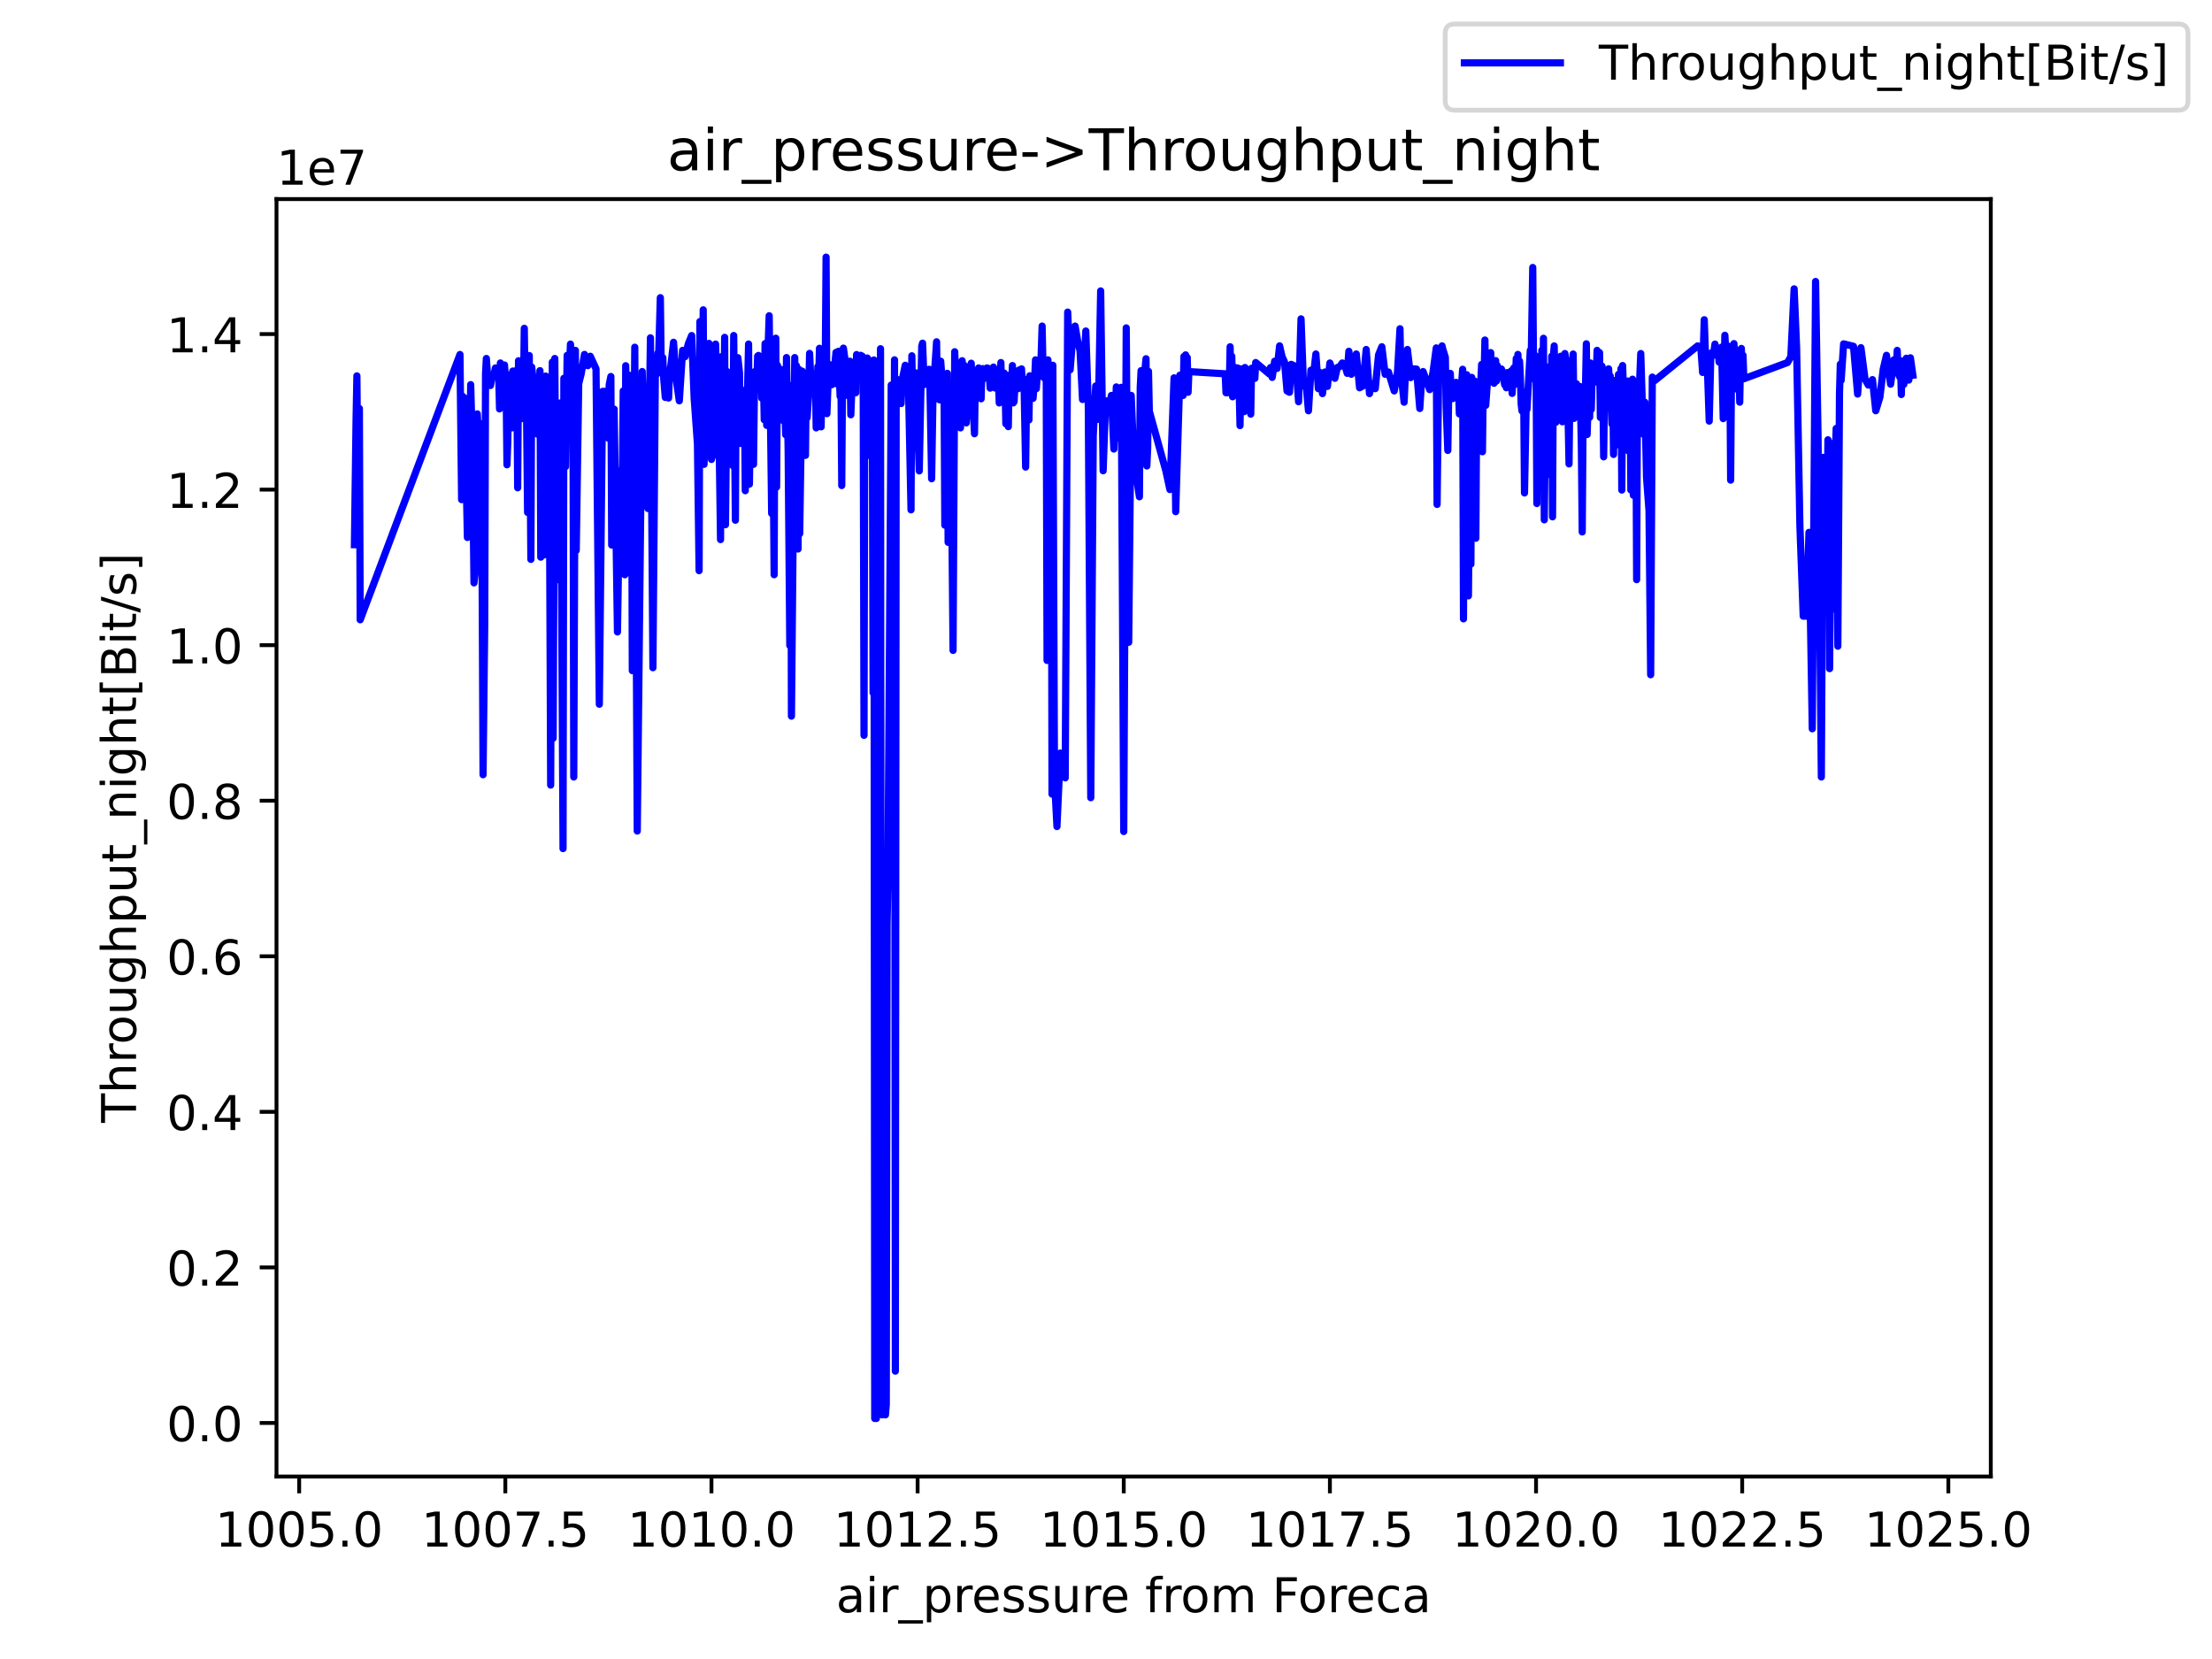 <?xml version="1.0" encoding="utf-8" standalone="no"?>
<!DOCTYPE svg PUBLIC "-//W3C//DTD SVG 1.1//EN"
  "http://www.w3.org/Graphics/SVG/1.1/DTD/svg11.dtd">
<!-- Created with matplotlib (https://matplotlib.org/) -->
<svg height="345.6pt" version="1.1" viewBox="0 0 460.8 345.6" width="460.8pt" xmlns="http://www.w3.org/2000/svg" xmlns:xlink="http://www.w3.org/1999/xlink">
 <defs>
  <style type="text/css">*{stroke-linecap:butt;stroke-linejoin:round;}</style>
 </defs>
 <g id="figure_1">
  <g id="patch_1">
   <path d="M 0 345.6 
L 460.8 345.6 
L 460.8 0 
L 0 0 
z
" style="fill:#ffffff;"/>
  </g>
  <g id="axes_1">
   <g id="patch_2">
    <path d="M 57.6 307.584 
L 414.72 307.584 
L 414.72 41.472 
L 57.6 41.472 
z
" style="fill:#ffffff;"/>
   </g>
   <g id="matplotlib.axis_1">
    <g id="xtick_1">
     <g id="line2d_1">
      <defs>
       <path d="M 0 0 
L 0 3.5 
" id="m331c3c5c20" style="stroke:#000000;stroke-width:0.8;"/>
      </defs>
      <g>
       <use style="stroke:#000000;stroke-width:0.8;" x="62.324" xlink:href="#m331c3c5c20" y="307.584"/>
      </g>
     </g>
     <g id="text_1">
      <!-- 1005.0 -->
      <g transform="translate(44.828 322.182)scale(0.1 -0.1)">
       <defs>
        <path d="M 12.406 8.297 
L 28.516 8.297 
L 28.516 63.922 
L 10.984 60.406 
L 10.984 69.391 
L 28.422 72.906 
L 38.281 72.906 
L 38.281 8.297 
L 54.391 8.297 
L 54.391 0 
L 12.406 0 
z
" id="DejaVuSans-49"/>
        <path d="M 31.781 66.406 
Q 24.172 66.406 20.328 58.906 
Q 16.5 51.422 16.5 36.375 
Q 16.5 21.391 20.328 13.891 
Q 24.172 6.391 31.781 6.391 
Q 39.453 6.391 43.281 13.891 
Q 47.125 21.391 47.125 36.375 
Q 47.125 51.422 43.281 58.906 
Q 39.453 66.406 31.781 66.406 
z
M 31.781 74.219 
Q 44.047 74.219 50.516 64.516 
Q 56.984 54.828 56.984 36.375 
Q 56.984 17.969 50.516 8.266 
Q 44.047 -1.422 31.781 -1.422 
Q 19.531 -1.422 13.062 8.266 
Q 6.594 17.969 6.594 36.375 
Q 6.594 54.828 13.062 64.516 
Q 19.531 74.219 31.781 74.219 
z
" id="DejaVuSans-48"/>
        <path d="M 10.797 72.906 
L 49.516 72.906 
L 49.516 64.594 
L 19.828 64.594 
L 19.828 46.734 
Q 21.969 47.469 24.109 47.828 
Q 26.266 48.188 28.422 48.188 
Q 40.625 48.188 47.75 41.5 
Q 54.891 34.812 54.891 23.391 
Q 54.891 11.625 47.562 5.094 
Q 40.234 -1.422 26.906 -1.422 
Q 22.312 -1.422 17.547 -0.641 
Q 12.797 0.141 7.719 1.703 
L 7.719 11.625 
Q 12.109 9.234 16.797 8.062 
Q 21.484 6.891 26.703 6.891 
Q 35.156 6.891 40.078 11.328 
Q 45.016 15.766 45.016 23.391 
Q 45.016 31 40.078 35.438 
Q 35.156 39.891 26.703 39.891 
Q 22.75 39.891 18.812 39.016 
Q 14.891 38.141 10.797 36.281 
z
" id="DejaVuSans-53"/>
        <path d="M 10.688 12.406 
L 21 12.406 
L 21 0 
L 10.688 0 
z
" id="DejaVuSans-46"/>
       </defs>
       <use xlink:href="#DejaVuSans-49"/>
       <use x="63.623" xlink:href="#DejaVuSans-48"/>
       <use x="127.246" xlink:href="#DejaVuSans-48"/>
       <use x="190.869" xlink:href="#DejaVuSans-53"/>
       <use x="254.492" xlink:href="#DejaVuSans-46"/>
       <use x="286.279" xlink:href="#DejaVuSans-48"/>
      </g>
     </g>
    </g>
    <g id="xtick_2">
     <g id="line2d_2">
      <g>
       <use style="stroke:#000000;stroke-width:0.8;" x="105.268" xlink:href="#m331c3c5c20" y="307.584"/>
      </g>
     </g>
     <g id="text_2">
      <!-- 1007.5 -->
      <g transform="translate(87.772 322.182)scale(0.1 -0.1)">
       <defs>
        <path d="M 8.203 72.906 
L 55.078 72.906 
L 55.078 68.703 
L 28.609 0 
L 18.312 0 
L 43.219 64.594 
L 8.203 64.594 
z
" id="DejaVuSans-55"/>
       </defs>
       <use xlink:href="#DejaVuSans-49"/>
       <use x="63.623" xlink:href="#DejaVuSans-48"/>
       <use x="127.246" xlink:href="#DejaVuSans-48"/>
       <use x="190.869" xlink:href="#DejaVuSans-55"/>
       <use x="254.492" xlink:href="#DejaVuSans-46"/>
       <use x="286.279" xlink:href="#DejaVuSans-53"/>
      </g>
     </g>
    </g>
    <g id="xtick_3">
     <g id="line2d_3">
      <g>
       <use style="stroke:#000000;stroke-width:0.8;" x="148.211" xlink:href="#m331c3c5c20" y="307.584"/>
      </g>
     </g>
     <g id="text_3">
      <!-- 1010.0 -->
      <g transform="translate(130.716 322.182)scale(0.1 -0.1)">
       <use xlink:href="#DejaVuSans-49"/>
       <use x="63.623" xlink:href="#DejaVuSans-48"/>
       <use x="127.246" xlink:href="#DejaVuSans-49"/>
       <use x="190.869" xlink:href="#DejaVuSans-48"/>
       <use x="254.492" xlink:href="#DejaVuSans-46"/>
       <use x="286.279" xlink:href="#DejaVuSans-48"/>
      </g>
     </g>
    </g>
    <g id="xtick_4">
     <g id="line2d_4">
      <g>
       <use style="stroke:#000000;stroke-width:0.8;" x="191.155" xlink:href="#m331c3c5c20" y="307.584"/>
      </g>
     </g>
     <g id="text_4">
      <!-- 1012.5 -->
      <g transform="translate(173.66 322.182)scale(0.1 -0.1)">
       <defs>
        <path d="M 19.188 8.297 
L 53.609 8.297 
L 53.609 0 
L 7.328 0 
L 7.328 8.297 
Q 12.938 14.109 22.625 23.891 
Q 32.328 33.688 34.812 36.531 
Q 39.547 41.844 41.422 45.531 
Q 43.312 49.219 43.312 52.781 
Q 43.312 58.594 39.234 62.25 
Q 35.156 65.922 28.609 65.922 
Q 23.969 65.922 18.812 64.312 
Q 13.672 62.703 7.812 59.422 
L 7.812 69.391 
Q 13.766 71.781 18.938 73 
Q 24.125 74.219 28.422 74.219 
Q 39.75 74.219 46.484 68.547 
Q 53.219 62.891 53.219 53.422 
Q 53.219 48.922 51.531 44.891 
Q 49.859 40.875 45.406 35.406 
Q 44.188 33.984 37.641 27.219 
Q 31.109 20.453 19.188 8.297 
z
" id="DejaVuSans-50"/>
       </defs>
       <use xlink:href="#DejaVuSans-49"/>
       <use x="63.623" xlink:href="#DejaVuSans-48"/>
       <use x="127.246" xlink:href="#DejaVuSans-49"/>
       <use x="190.869" xlink:href="#DejaVuSans-50"/>
       <use x="254.492" xlink:href="#DejaVuSans-46"/>
       <use x="286.279" xlink:href="#DejaVuSans-53"/>
      </g>
     </g>
    </g>
    <g id="xtick_5">
     <g id="line2d_5">
      <g>
       <use style="stroke:#000000;stroke-width:0.8;" x="234.099" xlink:href="#m331c3c5c20" y="307.584"/>
      </g>
     </g>
     <g id="text_5">
      <!-- 1015.0 -->
      <g transform="translate(216.603 322.182)scale(0.1 -0.1)">
       <use xlink:href="#DejaVuSans-49"/>
       <use x="63.623" xlink:href="#DejaVuSans-48"/>
       <use x="127.246" xlink:href="#DejaVuSans-49"/>
       <use x="190.869" xlink:href="#DejaVuSans-53"/>
       <use x="254.492" xlink:href="#DejaVuSans-46"/>
       <use x="286.279" xlink:href="#DejaVuSans-48"/>
      </g>
     </g>
    </g>
    <g id="xtick_6">
     <g id="line2d_6">
      <g>
       <use style="stroke:#000000;stroke-width:0.8;" x="277.042" xlink:href="#m331c3c5c20" y="307.584"/>
      </g>
     </g>
     <g id="text_6">
      <!-- 1017.5 -->
      <g transform="translate(259.547 322.182)scale(0.1 -0.1)">
       <use xlink:href="#DejaVuSans-49"/>
       <use x="63.623" xlink:href="#DejaVuSans-48"/>
       <use x="127.246" xlink:href="#DejaVuSans-49"/>
       <use x="190.869" xlink:href="#DejaVuSans-55"/>
       <use x="254.492" xlink:href="#DejaVuSans-46"/>
       <use x="286.279" xlink:href="#DejaVuSans-53"/>
      </g>
     </g>
    </g>
    <g id="xtick_7">
     <g id="line2d_7">
      <g>
       <use style="stroke:#000000;stroke-width:0.8;" x="319.986" xlink:href="#m331c3c5c20" y="307.584"/>
      </g>
     </g>
     <g id="text_7">
      <!-- 1020.0 -->
      <g transform="translate(302.491 322.182)scale(0.1 -0.1)">
       <use xlink:href="#DejaVuSans-49"/>
       <use x="63.623" xlink:href="#DejaVuSans-48"/>
       <use x="127.246" xlink:href="#DejaVuSans-50"/>
       <use x="190.869" xlink:href="#DejaVuSans-48"/>
       <use x="254.492" xlink:href="#DejaVuSans-46"/>
       <use x="286.279" xlink:href="#DejaVuSans-48"/>
      </g>
     </g>
    </g>
    <g id="xtick_8">
     <g id="line2d_8">
      <g>
       <use style="stroke:#000000;stroke-width:0.8;" x="362.93" xlink:href="#m331c3c5c20" y="307.584"/>
      </g>
     </g>
     <g id="text_8">
      <!-- 1022.5 -->
      <g transform="translate(345.435 322.182)scale(0.1 -0.1)">
       <use xlink:href="#DejaVuSans-49"/>
       <use x="63.623" xlink:href="#DejaVuSans-48"/>
       <use x="127.246" xlink:href="#DejaVuSans-50"/>
       <use x="190.869" xlink:href="#DejaVuSans-50"/>
       <use x="254.492" xlink:href="#DejaVuSans-46"/>
       <use x="286.279" xlink:href="#DejaVuSans-53"/>
      </g>
     </g>
    </g>
    <g id="xtick_9">
     <g id="line2d_9">
      <g>
       <use style="stroke:#000000;stroke-width:0.8;" x="405.874" xlink:href="#m331c3c5c20" y="307.584"/>
      </g>
     </g>
     <g id="text_9">
      <!-- 1025.0 -->
      <g transform="translate(388.378 322.182)scale(0.1 -0.1)">
       <use xlink:href="#DejaVuSans-49"/>
       <use x="63.623" xlink:href="#DejaVuSans-48"/>
       <use x="127.246" xlink:href="#DejaVuSans-50"/>
       <use x="190.869" xlink:href="#DejaVuSans-53"/>
       <use x="254.492" xlink:href="#DejaVuSans-46"/>
       <use x="286.279" xlink:href="#DejaVuSans-48"/>
      </g>
     </g>
    </g>
    <g id="text_10">
     <!-- air_pressure from Foreca -->
     <g transform="translate(174.162 335.861)scale(0.1 -0.1)">
      <defs>
       <path d="M 34.281 27.484 
Q 23.391 27.484 19.188 25 
Q 14.984 22.516 14.984 16.5 
Q 14.984 11.719 18.141 8.906 
Q 21.297 6.109 26.703 6.109 
Q 34.188 6.109 38.703 11.406 
Q 43.219 16.703 43.219 25.484 
L 43.219 27.484 
z
M 52.203 31.203 
L 52.203 0 
L 43.219 0 
L 43.219 8.297 
Q 40.141 3.328 35.547 0.953 
Q 30.953 -1.422 24.312 -1.422 
Q 15.922 -1.422 10.953 3.297 
Q 6 8.016 6 15.922 
Q 6 25.141 12.172 29.828 
Q 18.359 34.516 30.609 34.516 
L 43.219 34.516 
L 43.219 35.406 
Q 43.219 41.609 39.141 45 
Q 35.062 48.391 27.688 48.391 
Q 23 48.391 18.547 47.266 
Q 14.109 46.141 10.016 43.891 
L 10.016 52.203 
Q 14.938 54.109 19.578 55.047 
Q 24.219 56 28.609 56 
Q 40.484 56 46.344 49.844 
Q 52.203 43.703 52.203 31.203 
z
" id="DejaVuSans-97"/>
       <path d="M 9.422 54.688 
L 18.406 54.688 
L 18.406 0 
L 9.422 0 
z
M 9.422 75.984 
L 18.406 75.984 
L 18.406 64.594 
L 9.422 64.594 
z
" id="DejaVuSans-105"/>
       <path d="M 41.109 46.297 
Q 39.594 47.172 37.812 47.578 
Q 36.031 48 33.891 48 
Q 26.266 48 22.188 43.047 
Q 18.109 38.094 18.109 28.812 
L 18.109 0 
L 9.078 0 
L 9.078 54.688 
L 18.109 54.688 
L 18.109 46.188 
Q 20.953 51.172 25.484 53.578 
Q 30.031 56 36.531 56 
Q 37.453 56 38.578 55.875 
Q 39.703 55.766 41.062 55.516 
z
" id="DejaVuSans-114"/>
       <path d="M 50.984 -16.609 
L 50.984 -23.578 
L -0.984 -23.578 
L -0.984 -16.609 
z
" id="DejaVuSans-95"/>
       <path d="M 18.109 8.203 
L 18.109 -20.797 
L 9.078 -20.797 
L 9.078 54.688 
L 18.109 54.688 
L 18.109 46.391 
Q 20.953 51.266 25.266 53.625 
Q 29.594 56 35.594 56 
Q 45.562 56 51.781 48.094 
Q 58.016 40.188 58.016 27.297 
Q 58.016 14.406 51.781 6.484 
Q 45.562 -1.422 35.594 -1.422 
Q 29.594 -1.422 25.266 0.953 
Q 20.953 3.328 18.109 8.203 
z
M 48.688 27.297 
Q 48.688 37.203 44.609 42.844 
Q 40.531 48.484 33.406 48.484 
Q 26.266 48.484 22.188 42.844 
Q 18.109 37.203 18.109 27.297 
Q 18.109 17.391 22.188 11.75 
Q 26.266 6.109 33.406 6.109 
Q 40.531 6.109 44.609 11.75 
Q 48.688 17.391 48.688 27.297 
z
" id="DejaVuSans-112"/>
       <path d="M 56.203 29.594 
L 56.203 25.203 
L 14.891 25.203 
Q 15.484 15.922 20.484 11.062 
Q 25.484 6.203 34.422 6.203 
Q 39.594 6.203 44.453 7.469 
Q 49.312 8.734 54.109 11.281 
L 54.109 2.781 
Q 49.266 0.734 44.188 -0.344 
Q 39.109 -1.422 33.891 -1.422 
Q 20.797 -1.422 13.156 6.188 
Q 5.516 13.812 5.516 26.812 
Q 5.516 40.234 12.766 48.109 
Q 20.016 56 32.328 56 
Q 43.359 56 49.781 48.891 
Q 56.203 41.797 56.203 29.594 
z
M 47.219 32.234 
Q 47.125 39.594 43.094 43.984 
Q 39.062 48.391 32.422 48.391 
Q 24.906 48.391 20.391 44.141 
Q 15.875 39.891 15.188 32.172 
z
" id="DejaVuSans-101"/>
       <path d="M 44.281 53.078 
L 44.281 44.578 
Q 40.484 46.531 36.375 47.5 
Q 32.281 48.484 27.875 48.484 
Q 21.188 48.484 17.844 46.438 
Q 14.5 44.391 14.5 40.281 
Q 14.5 37.156 16.891 35.375 
Q 19.281 33.594 26.516 31.984 
L 29.594 31.297 
Q 39.156 29.25 43.188 25.516 
Q 47.219 21.781 47.219 15.094 
Q 47.219 7.469 41.188 3.016 
Q 35.156 -1.422 24.609 -1.422 
Q 20.219 -1.422 15.453 -0.562 
Q 10.688 0.297 5.422 2 
L 5.422 11.281 
Q 10.406 8.688 15.234 7.391 
Q 20.062 6.109 24.812 6.109 
Q 31.156 6.109 34.562 8.281 
Q 37.984 10.453 37.984 14.406 
Q 37.984 18.062 35.516 20.016 
Q 33.062 21.969 24.703 23.781 
L 21.578 24.516 
Q 13.234 26.266 9.516 29.906 
Q 5.812 33.547 5.812 39.891 
Q 5.812 47.609 11.281 51.797 
Q 16.75 56 26.812 56 
Q 31.781 56 36.172 55.266 
Q 40.578 54.547 44.281 53.078 
z
" id="DejaVuSans-115"/>
       <path d="M 8.5 21.578 
L 8.5 54.688 
L 17.484 54.688 
L 17.484 21.922 
Q 17.484 14.156 20.5 10.266 
Q 23.531 6.391 29.594 6.391 
Q 36.859 6.391 41.078 11.031 
Q 45.312 15.672 45.312 23.688 
L 45.312 54.688 
L 54.297 54.688 
L 54.297 0 
L 45.312 0 
L 45.312 8.406 
Q 42.047 3.422 37.719 1 
Q 33.406 -1.422 27.688 -1.422 
Q 18.266 -1.422 13.375 4.438 
Q 8.5 10.297 8.5 21.578 
z
M 31.109 56 
z
" id="DejaVuSans-117"/>
       <path id="DejaVuSans-32"/>
       <path d="M 37.109 75.984 
L 37.109 68.5 
L 28.516 68.5 
Q 23.688 68.5 21.797 66.547 
Q 19.922 64.594 19.922 59.516 
L 19.922 54.688 
L 34.719 54.688 
L 34.719 47.703 
L 19.922 47.703 
L 19.922 0 
L 10.891 0 
L 10.891 47.703 
L 2.297 47.703 
L 2.297 54.688 
L 10.891 54.688 
L 10.891 58.5 
Q 10.891 67.625 15.141 71.797 
Q 19.391 75.984 28.609 75.984 
z
" id="DejaVuSans-102"/>
       <path d="M 30.609 48.391 
Q 23.391 48.391 19.188 42.75 
Q 14.984 37.109 14.984 27.297 
Q 14.984 17.484 19.156 11.844 
Q 23.344 6.203 30.609 6.203 
Q 37.797 6.203 41.984 11.859 
Q 46.188 17.531 46.188 27.297 
Q 46.188 37.016 41.984 42.703 
Q 37.797 48.391 30.609 48.391 
z
M 30.609 56 
Q 42.328 56 49.016 48.375 
Q 55.719 40.766 55.719 27.297 
Q 55.719 13.875 49.016 6.219 
Q 42.328 -1.422 30.609 -1.422 
Q 18.844 -1.422 12.172 6.219 
Q 5.516 13.875 5.516 27.297 
Q 5.516 40.766 12.172 48.375 
Q 18.844 56 30.609 56 
z
" id="DejaVuSans-111"/>
       <path d="M 52 44.188 
Q 55.375 50.25 60.062 53.125 
Q 64.75 56 71.094 56 
Q 79.641 56 84.281 50.016 
Q 88.922 44.047 88.922 33.016 
L 88.922 0 
L 79.891 0 
L 79.891 32.719 
Q 79.891 40.578 77.094 44.375 
Q 74.312 48.188 68.609 48.188 
Q 61.625 48.188 57.562 43.547 
Q 53.516 38.922 53.516 30.906 
L 53.516 0 
L 44.484 0 
L 44.484 32.719 
Q 44.484 40.625 41.703 44.406 
Q 38.922 48.188 33.109 48.188 
Q 26.219 48.188 22.156 43.531 
Q 18.109 38.875 18.109 30.906 
L 18.109 0 
L 9.078 0 
L 9.078 54.688 
L 18.109 54.688 
L 18.109 46.188 
Q 21.188 51.219 25.484 53.609 
Q 29.781 56 35.688 56 
Q 41.656 56 45.828 52.969 
Q 50 49.953 52 44.188 
z
" id="DejaVuSans-109"/>
       <path d="M 9.812 72.906 
L 51.703 72.906 
L 51.703 64.594 
L 19.672 64.594 
L 19.672 43.109 
L 48.578 43.109 
L 48.578 34.812 
L 19.672 34.812 
L 19.672 0 
L 9.812 0 
z
" id="DejaVuSans-70"/>
       <path d="M 48.781 52.594 
L 48.781 44.188 
Q 44.969 46.297 41.141 47.344 
Q 37.312 48.391 33.406 48.391 
Q 24.656 48.391 19.812 42.844 
Q 14.984 37.312 14.984 27.297 
Q 14.984 17.281 19.812 11.734 
Q 24.656 6.203 33.406 6.203 
Q 37.312 6.203 41.141 7.25 
Q 44.969 8.297 48.781 10.406 
L 48.781 2.094 
Q 45.016 0.344 40.984 -0.531 
Q 36.969 -1.422 32.422 -1.422 
Q 20.062 -1.422 12.781 6.344 
Q 5.516 14.109 5.516 27.297 
Q 5.516 40.672 12.859 48.328 
Q 20.219 56 33.016 56 
Q 37.156 56 41.109 55.141 
Q 45.062 54.297 48.781 52.594 
z
" id="DejaVuSans-99"/>
      </defs>
      <use xlink:href="#DejaVuSans-97"/>
      <use x="61.279" xlink:href="#DejaVuSans-105"/>
      <use x="89.062" xlink:href="#DejaVuSans-114"/>
      <use x="130.176" xlink:href="#DejaVuSans-95"/>
      <use x="180.176" xlink:href="#DejaVuSans-112"/>
      <use x="243.652" xlink:href="#DejaVuSans-114"/>
      <use x="282.516" xlink:href="#DejaVuSans-101"/>
      <use x="344.039" xlink:href="#DejaVuSans-115"/>
      <use x="396.139" xlink:href="#DejaVuSans-115"/>
      <use x="448.238" xlink:href="#DejaVuSans-117"/>
      <use x="511.617" xlink:href="#DejaVuSans-114"/>
      <use x="550.48" xlink:href="#DejaVuSans-101"/>
      <use x="612.004" xlink:href="#DejaVuSans-32"/>
      <use x="643.791" xlink:href="#DejaVuSans-102"/>
      <use x="678.996" xlink:href="#DejaVuSans-114"/>
      <use x="717.859" xlink:href="#DejaVuSans-111"/>
      <use x="779.041" xlink:href="#DejaVuSans-109"/>
      <use x="876.453" xlink:href="#DejaVuSans-32"/>
      <use x="908.24" xlink:href="#DejaVuSans-70"/>
      <use x="962.135" xlink:href="#DejaVuSans-111"/>
      <use x="1023.316" xlink:href="#DejaVuSans-114"/>
      <use x="1062.18" xlink:href="#DejaVuSans-101"/>
      <use x="1123.703" xlink:href="#DejaVuSans-99"/>
      <use x="1178.684" xlink:href="#DejaVuSans-97"/>
     </g>
    </g>
   </g>
   <g id="matplotlib.axis_2">
    <g id="ytick_1">
     <g id="line2d_10">
      <defs>
       <path d="M 0 0 
L -3.5 0 
" id="m0843a0673d" style="stroke:#000000;stroke-width:0.8;"/>
      </defs>
      <g>
       <use style="stroke:#000000;stroke-width:0.8;" x="57.6" xlink:href="#m0843a0673d" y="296.426"/>
      </g>
     </g>
     <g id="text_11">
      <!-- 0.0 -->
      <g transform="translate(34.697 300.226)scale(0.1 -0.1)">
       <use xlink:href="#DejaVuSans-48"/>
       <use x="63.623" xlink:href="#DejaVuSans-46"/>
       <use x="95.41" xlink:href="#DejaVuSans-48"/>
      </g>
     </g>
    </g>
    <g id="ytick_2">
     <g id="line2d_11">
      <g>
       <use style="stroke:#000000;stroke-width:0.8;" x="57.6" xlink:href="#m0843a0673d" y="264.021"/>
      </g>
     </g>
     <g id="text_12">
      <!-- 0.2 -->
      <g transform="translate(34.697 267.82)scale(0.1 -0.1)">
       <use xlink:href="#DejaVuSans-48"/>
       <use x="63.623" xlink:href="#DejaVuSans-46"/>
       <use x="95.41" xlink:href="#DejaVuSans-50"/>
      </g>
     </g>
    </g>
    <g id="ytick_3">
     <g id="line2d_12">
      <g>
       <use style="stroke:#000000;stroke-width:0.8;" x="57.6" xlink:href="#m0843a0673d" y="231.616"/>
      </g>
     </g>
     <g id="text_13">
      <!-- 0.4 -->
      <g transform="translate(34.697 235.415)scale(0.1 -0.1)">
       <defs>
        <path d="M 37.797 64.312 
L 12.891 25.391 
L 37.797 25.391 
z
M 35.203 72.906 
L 47.609 72.906 
L 47.609 25.391 
L 58.016 25.391 
L 58.016 17.188 
L 47.609 17.188 
L 47.609 0 
L 37.797 0 
L 37.797 17.188 
L 4.891 17.188 
L 4.891 26.703 
z
" id="DejaVuSans-52"/>
       </defs>
       <use xlink:href="#DejaVuSans-48"/>
       <use x="63.623" xlink:href="#DejaVuSans-46"/>
       <use x="95.41" xlink:href="#DejaVuSans-52"/>
      </g>
     </g>
    </g>
    <g id="ytick_4">
     <g id="line2d_13">
      <g>
       <use style="stroke:#000000;stroke-width:0.8;" x="57.6" xlink:href="#m0843a0673d" y="199.211"/>
      </g>
     </g>
     <g id="text_14">
      <!-- 0.6 -->
      <g transform="translate(34.697 203.01)scale(0.1 -0.1)">
       <defs>
        <path d="M 33.016 40.375 
Q 26.375 40.375 22.484 35.828 
Q 18.609 31.297 18.609 23.391 
Q 18.609 15.531 22.484 10.953 
Q 26.375 6.391 33.016 6.391 
Q 39.656 6.391 43.531 10.953 
Q 47.406 15.531 47.406 23.391 
Q 47.406 31.297 43.531 35.828 
Q 39.656 40.375 33.016 40.375 
z
M 52.594 71.297 
L 52.594 62.312 
Q 48.875 64.062 45.094 64.984 
Q 41.312 65.922 37.594 65.922 
Q 27.828 65.922 22.672 59.328 
Q 17.531 52.734 16.797 39.406 
Q 19.672 43.656 24.016 45.922 
Q 28.375 48.188 33.594 48.188 
Q 44.578 48.188 50.953 41.516 
Q 57.328 34.859 57.328 23.391 
Q 57.328 12.156 50.688 5.359 
Q 44.047 -1.422 33.016 -1.422 
Q 20.359 -1.422 13.672 8.266 
Q 6.984 17.969 6.984 36.375 
Q 6.984 53.656 15.188 63.938 
Q 23.391 74.219 37.203 74.219 
Q 40.922 74.219 44.703 73.484 
Q 48.484 72.75 52.594 71.297 
z
" id="DejaVuSans-54"/>
       </defs>
       <use xlink:href="#DejaVuSans-48"/>
       <use x="63.623" xlink:href="#DejaVuSans-46"/>
       <use x="95.41" xlink:href="#DejaVuSans-54"/>
      </g>
     </g>
    </g>
    <g id="ytick_5">
     <g id="line2d_14">
      <g>
       <use style="stroke:#000000;stroke-width:0.8;" x="57.6" xlink:href="#m0843a0673d" y="166.806"/>
      </g>
     </g>
     <g id="text_15">
      <!-- 0.8 -->
      <g transform="translate(34.697 170.605)scale(0.1 -0.1)">
       <defs>
        <path d="M 31.781 34.625 
Q 24.75 34.625 20.719 30.859 
Q 16.703 27.094 16.703 20.516 
Q 16.703 13.922 20.719 10.156 
Q 24.75 6.391 31.781 6.391 
Q 38.812 6.391 42.859 10.172 
Q 46.922 13.969 46.922 20.516 
Q 46.922 27.094 42.891 30.859 
Q 38.875 34.625 31.781 34.625 
z
M 21.922 38.812 
Q 15.578 40.375 12.031 44.719 
Q 8.5 49.078 8.5 55.328 
Q 8.5 64.062 14.719 69.141 
Q 20.953 74.219 31.781 74.219 
Q 42.672 74.219 48.875 69.141 
Q 55.078 64.062 55.078 55.328 
Q 55.078 49.078 51.531 44.719 
Q 48 40.375 41.703 38.812 
Q 48.828 37.156 52.797 32.312 
Q 56.781 27.484 56.781 20.516 
Q 56.781 9.906 50.312 4.234 
Q 43.844 -1.422 31.781 -1.422 
Q 19.734 -1.422 13.25 4.234 
Q 6.781 9.906 6.781 20.516 
Q 6.781 27.484 10.781 32.312 
Q 14.797 37.156 21.922 38.812 
z
M 18.312 54.391 
Q 18.312 48.734 21.844 45.562 
Q 25.391 42.391 31.781 42.391 
Q 38.141 42.391 41.719 45.562 
Q 45.312 48.734 45.312 54.391 
Q 45.312 60.062 41.719 63.234 
Q 38.141 66.406 31.781 66.406 
Q 25.391 66.406 21.844 63.234 
Q 18.312 60.062 18.312 54.391 
z
" id="DejaVuSans-56"/>
       </defs>
       <use xlink:href="#DejaVuSans-48"/>
       <use x="63.623" xlink:href="#DejaVuSans-46"/>
       <use x="95.41" xlink:href="#DejaVuSans-56"/>
      </g>
     </g>
    </g>
    <g id="ytick_6">
     <g id="line2d_15">
      <g>
       <use style="stroke:#000000;stroke-width:0.8;" x="57.6" xlink:href="#m0843a0673d" y="134.401"/>
      </g>
     </g>
     <g id="text_16">
      <!-- 1.0 -->
      <g transform="translate(34.697 138.2)scale(0.1 -0.1)">
       <use xlink:href="#DejaVuSans-49"/>
       <use x="63.623" xlink:href="#DejaVuSans-46"/>
       <use x="95.41" xlink:href="#DejaVuSans-48"/>
      </g>
     </g>
    </g>
    <g id="ytick_7">
     <g id="line2d_16">
      <g>
       <use style="stroke:#000000;stroke-width:0.8;" x="57.6" xlink:href="#m0843a0673d" y="101.996"/>
      </g>
     </g>
     <g id="text_17">
      <!-- 1.2 -->
      <g transform="translate(34.697 105.795)scale(0.1 -0.1)">
       <use xlink:href="#DejaVuSans-49"/>
       <use x="63.623" xlink:href="#DejaVuSans-46"/>
       <use x="95.41" xlink:href="#DejaVuSans-50"/>
      </g>
     </g>
    </g>
    <g id="ytick_8">
     <g id="line2d_17">
      <g>
       <use style="stroke:#000000;stroke-width:0.8;" x="57.6" xlink:href="#m0843a0673d" y="69.591"/>
      </g>
     </g>
     <g id="text_18">
      <!-- 1.4 -->
      <g transform="translate(34.697 73.39)scale(0.1 -0.1)">
       <use xlink:href="#DejaVuSans-49"/>
       <use x="63.623" xlink:href="#DejaVuSans-46"/>
       <use x="95.41" xlink:href="#DejaVuSans-52"/>
      </g>
     </g>
    </g>
    <g id="text_19">
     <!-- Throughput_night[Bit/s] -->
     <g transform="translate(28.339 233.899)rotate(-90)scale(0.1 -0.1)">
      <defs>
       <path d="M -0.297 72.906 
L 61.375 72.906 
L 61.375 64.594 
L 35.5 64.594 
L 35.5 0 
L 25.594 0 
L 25.594 64.594 
L -0.297 64.594 
z
" id="DejaVuSans-84"/>
       <path d="M 54.891 33.016 
L 54.891 0 
L 45.906 0 
L 45.906 32.719 
Q 45.906 40.484 42.875 44.328 
Q 39.844 48.188 33.797 48.188 
Q 26.516 48.188 22.312 43.547 
Q 18.109 38.922 18.109 30.906 
L 18.109 0 
L 9.078 0 
L 9.078 75.984 
L 18.109 75.984 
L 18.109 46.188 
Q 21.344 51.125 25.703 53.562 
Q 30.078 56 35.797 56 
Q 45.219 56 50.047 50.172 
Q 54.891 44.344 54.891 33.016 
z
" id="DejaVuSans-104"/>
       <path d="M 45.406 27.984 
Q 45.406 37.75 41.375 43.109 
Q 37.359 48.484 30.078 48.484 
Q 22.859 48.484 18.828 43.109 
Q 14.797 37.75 14.797 27.984 
Q 14.797 18.266 18.828 12.891 
Q 22.859 7.516 30.078 7.516 
Q 37.359 7.516 41.375 12.891 
Q 45.406 18.266 45.406 27.984 
z
M 54.391 6.781 
Q 54.391 -7.172 48.188 -13.984 
Q 42 -20.797 29.203 -20.797 
Q 24.469 -20.797 20.266 -20.094 
Q 16.062 -19.391 12.109 -17.922 
L 12.109 -9.188 
Q 16.062 -11.328 19.922 -12.344 
Q 23.781 -13.375 27.781 -13.375 
Q 36.625 -13.375 41.016 -8.766 
Q 45.406 -4.156 45.406 5.172 
L 45.406 9.625 
Q 42.625 4.781 38.281 2.391 
Q 33.938 0 27.875 0 
Q 17.828 0 11.672 7.656 
Q 5.516 15.328 5.516 27.984 
Q 5.516 40.672 11.672 48.328 
Q 17.828 56 27.875 56 
Q 33.938 56 38.281 53.609 
Q 42.625 51.219 45.406 46.391 
L 45.406 54.688 
L 54.391 54.688 
z
" id="DejaVuSans-103"/>
       <path d="M 18.312 70.219 
L 18.312 54.688 
L 36.812 54.688 
L 36.812 47.703 
L 18.312 47.703 
L 18.312 18.016 
Q 18.312 11.328 20.141 9.422 
Q 21.969 7.516 27.594 7.516 
L 36.812 7.516 
L 36.812 0 
L 27.594 0 
Q 17.188 0 13.234 3.875 
Q 9.281 7.766 9.281 18.016 
L 9.281 47.703 
L 2.688 47.703 
L 2.688 54.688 
L 9.281 54.688 
L 9.281 70.219 
z
" id="DejaVuSans-116"/>
       <path d="M 54.891 33.016 
L 54.891 0 
L 45.906 0 
L 45.906 32.719 
Q 45.906 40.484 42.875 44.328 
Q 39.844 48.188 33.797 48.188 
Q 26.516 48.188 22.312 43.547 
Q 18.109 38.922 18.109 30.906 
L 18.109 0 
L 9.078 0 
L 9.078 54.688 
L 18.109 54.688 
L 18.109 46.188 
Q 21.344 51.125 25.703 53.562 
Q 30.078 56 35.797 56 
Q 45.219 56 50.047 50.172 
Q 54.891 44.344 54.891 33.016 
z
" id="DejaVuSans-110"/>
       <path d="M 8.594 75.984 
L 29.297 75.984 
L 29.297 69 
L 17.578 69 
L 17.578 -6.203 
L 29.297 -6.203 
L 29.297 -13.188 
L 8.594 -13.188 
z
" id="DejaVuSans-91"/>
       <path d="M 19.672 34.812 
L 19.672 8.109 
L 35.5 8.109 
Q 43.453 8.109 47.281 11.406 
Q 51.125 14.703 51.125 21.484 
Q 51.125 28.328 47.281 31.562 
Q 43.453 34.812 35.5 34.812 
z
M 19.672 64.797 
L 19.672 42.828 
L 34.281 42.828 
Q 41.5 42.828 45.031 45.531 
Q 48.578 48.25 48.578 53.812 
Q 48.578 59.328 45.031 62.062 
Q 41.5 64.797 34.281 64.797 
z
M 9.812 72.906 
L 35.016 72.906 
Q 46.297 72.906 52.391 68.219 
Q 58.5 63.531 58.5 54.891 
Q 58.5 48.188 55.375 44.234 
Q 52.25 40.281 46.188 39.312 
Q 53.469 37.75 57.5 32.781 
Q 61.531 27.828 61.531 20.406 
Q 61.531 10.641 54.891 5.312 
Q 48.25 0 35.984 0 
L 9.812 0 
z
" id="DejaVuSans-66"/>
       <path d="M 25.391 72.906 
L 33.688 72.906 
L 8.297 -9.281 
L 0 -9.281 
z
" id="DejaVuSans-47"/>
       <path d="M 30.422 75.984 
L 30.422 -13.188 
L 9.719 -13.188 
L 9.719 -6.203 
L 21.391 -6.203 
L 21.391 69 
L 9.719 69 
L 9.719 75.984 
z
" id="DejaVuSans-93"/>
      </defs>
      <use xlink:href="#DejaVuSans-84"/>
      <use x="61.084" xlink:href="#DejaVuSans-104"/>
      <use x="124.463" xlink:href="#DejaVuSans-114"/>
      <use x="163.326" xlink:href="#DejaVuSans-111"/>
      <use x="224.508" xlink:href="#DejaVuSans-117"/>
      <use x="287.887" xlink:href="#DejaVuSans-103"/>
      <use x="351.363" xlink:href="#DejaVuSans-104"/>
      <use x="414.742" xlink:href="#DejaVuSans-112"/>
      <use x="478.219" xlink:href="#DejaVuSans-117"/>
      <use x="541.598" xlink:href="#DejaVuSans-116"/>
      <use x="580.807" xlink:href="#DejaVuSans-95"/>
      <use x="630.807" xlink:href="#DejaVuSans-110"/>
      <use x="694.186" xlink:href="#DejaVuSans-105"/>
      <use x="721.969" xlink:href="#DejaVuSans-103"/>
      <use x="785.445" xlink:href="#DejaVuSans-104"/>
      <use x="848.824" xlink:href="#DejaVuSans-116"/>
      <use x="888.033" xlink:href="#DejaVuSans-91"/>
      <use x="927.047" xlink:href="#DejaVuSans-66"/>
      <use x="995.65" xlink:href="#DejaVuSans-105"/>
      <use x="1023.434" xlink:href="#DejaVuSans-116"/>
      <use x="1062.643" xlink:href="#DejaVuSans-47"/>
      <use x="1096.334" xlink:href="#DejaVuSans-115"/>
      <use x="1148.434" xlink:href="#DejaVuSans-93"/>
     </g>
    </g>
    <g id="text_20">
     <!-- 1e7 -->
     <g transform="translate(57.6 38.472)scale(0.1 -0.1)">
      <use xlink:href="#DejaVuSans-49"/>
      <use x="63.623" xlink:href="#DejaVuSans-101"/>
      <use x="125.146" xlink:href="#DejaVuSans-55"/>
     </g>
    </g>
   </g>
   <g id="line2d_18">
    <path clip-path="url(#pca8f1beb21)" d="M 73.833 113.471 
L 74.176 87.451 
L 74.348 78.302 
L 74.52 97.964 
L 74.692 88.38 
L 74.863 85.101 
L 75.035 129.109 
L 95.82 73.848 
L 96.163 104.084 
L 96.335 82.521 
L 96.507 94.515 
L 96.679 82.819 
L 96.851 103.351 
L 97.022 95.167 
L 97.366 111.969 
L 97.538 101.383 
L 97.709 108.089 
L 98.053 80.124 
L 98.397 92.506 
L 98.74 121.417 
L 99.084 118.13 
L 99.427 86.223 
L 99.943 96.451 
L 100.286 88.29 
L 100.63 161.389 
L 100.973 130.42 
L 101.145 77.867 
L 101.317 74.678 
L 101.66 79.7 
L 102.176 80.308 
L 102.519 78.48 
L 102.863 78.243 
L 103.206 76.649 
L 103.55 78.054 
L 103.893 78.436 
L 104.065 85.189 
L 104.237 75.619 
L 104.752 78.673 
L 105.096 76.037 
L 105.439 81.066 
L 105.611 96.822 
L 105.783 92.039 
L 105.955 79.562 
L 106.298 87.915 
L 106.47 77.962 
L 106.642 89.129 
L 106.814 77.306 
L 106.985 81.528 
L 107.157 80.308 
L 107.329 77.258 
L 107.672 80.784 
L 107.844 101.614 
L 108.016 75.149 
L 108.531 87.252 
L 109.047 81.526 
L 109.218 68.394 
L 109.39 81.152 
L 109.562 74.116 
L 109.905 106.743 
L 110.249 74.068 
L 110.593 116.532 
L 110.764 76.461 
L 111.108 79.559 
L 111.28 85.387 
L 111.623 80.779 
L 111.967 90.447 
L 112.482 77.214 
L 112.654 116.067 
L 112.826 82 
L 113.341 115.6 
L 113.685 78.338 
L 114.028 101.995 
L 114.372 80.87 
L 114.715 163.547 
L 115.059 75.433 
L 115.23 153.79 
L 115.574 74.681 
L 115.746 97.397 
L 116.261 120.76 
L 116.776 83.931 
L 117.292 176.777 
L 117.464 78.809 
L 117.807 97.208 
L 118.151 74.025 
L 118.666 75.906 
L 118.838 71.678 
L 119.353 78.908 
L 119.525 161.859 
L 119.868 72.991 
L 120.04 114.662 
L 120.555 79.933 
L 121.071 77.867 
L 121.758 73.833 
L 122.445 76.182 
L 122.96 74.212 
L 124.163 76.835 
L 124.85 146.703 
L 125.537 81.531 
L 126.052 81.531 
L 126.739 91.291 
L 126.911 80.131 
L 127.255 78.43 
L 127.426 113.543 
L 127.942 85.237 
L 128.629 131.644 
L 129.144 98.051 
L 129.66 99.087 
L 129.831 81.438 
L 130.175 119.733 
L 130.347 76.182 
L 130.862 100.863 
L 131.034 78.148 
L 131.206 111.564 
L 131.549 83.032 
L 131.721 139.712 
L 132.236 72.332 
L 132.752 173.124 
L 133.782 77.398 
L 134.469 102.089 
L 134.985 105.935 
L 135.5 70.37 
L 136.015 139.095 
L 136.531 76.373 
L 136.874 77.866 
L 137.046 73.556 
L 137.218 73.739 
L 137.561 62.011 
L 137.733 75.43 
L 138.077 74.501 
L 138.248 78.714 
L 138.592 82.795 
L 139.107 78.745 
L 139.279 82.916 
L 139.451 78.035 
L 139.794 75.812 
L 140.31 71.304 
L 140.825 78.711 
L 141.512 83.498 
L 142.199 72.992 
L 142.714 74.309 
L 143.402 71.581 
L 144.089 69.897 
L 144.604 82.935 
L 145.291 92.515 
L 145.635 118.88 
L 145.806 66.983 
L 146.15 95.423 
L 146.494 64.543 
L 146.665 96.729 
L 147.181 78.248 
L 147.696 71.535 
L 148.211 95.706 
L 148.383 80.032 
L 148.727 94.865 
L 149.07 71.679 
L 149.242 77.867 
L 149.757 88.479 
L 150.101 112.406 
L 150.273 74.308 
L 150.616 100.671 
L 150.96 70.275 
L 151.131 109.308 
L 151.475 77.407 
L 151.647 92.608 
L 152.162 92.658 
L 152.677 97.014 
L 152.849 69.895 
L 153.193 108.368 
L 153.365 76.28 
L 153.708 74.511 
L 154.052 77.64 
L 154.223 92.37 
L 154.739 81.339 
L 155.082 81.346 
L 155.254 102.222 
L 155.941 71.673 
L 156.113 100.861 
L 156.285 89.603 
L 156.628 90.643 
L 156.972 96.73 
L 157.144 82.116 
L 157.315 77.353 
L 157.487 80.536 
L 157.659 80.268 
L 157.831 74.175 
L 158.002 74.043 
L 158.174 75.715 
L 158.518 77.031 
L 158.69 82.939 
L 159.033 78.668 
L 159.205 87.44 
L 159.377 71.581 
L 159.72 88.618 
L 159.892 75.625 
L 160.235 65.776 
L 160.751 106.96 
L 160.923 77.464 
L 161.266 119.724 
L 161.438 73.462 
L 161.61 70.455 
L 161.781 101.47 
L 161.953 76.092 
L 162.297 79.516 
L 162.64 76.934 
L 162.812 86.411 
L 163.156 87.632 
L 163.327 78.249 
L 163.671 90.57 
L 163.843 74.488 
L 164.186 93.922 
L 164.53 134.458 
L 164.702 80.31 
L 164.873 149.187 
L 165.561 74.49 
L 165.732 104.663 
L 165.904 76.181 
L 166.076 80.031 
L 166.248 114.374 
L 166.419 76.929 
L 166.591 111.184 
L 167.106 77.307 
L 167.45 92.556 
L 167.622 82.562 
L 167.794 94.865 
L 167.965 78.248 
L 168.137 87.024 
L 168.481 81.714 
L 168.652 73.618 
L 168.996 80.598 
L 169.168 79.217 
L 169.511 81.247 
L 169.855 77.871 
L 170.027 89.134 
L 170.37 76.372 
L 170.542 79.183 
L 170.714 72.555 
L 171.057 88.917 
L 171.229 78.622 
L 171.401 76.579 
L 171.573 76.93 
L 171.744 81.443 
L 171.916 76.402 
L 172.088 53.568 
L 172.26 86.174 
L 172.603 76.842 
L 172.947 75.993 
L 173.119 77.121 
L 173.29 80.144 
L 173.462 78.31 
L 173.806 77.261 
L 174.149 73.412 
L 174.321 79.98 
L 174.665 73.175 
L 175.008 82.561 
L 175.18 78.495 
L 175.352 101.149 
L 175.523 75.805 
L 175.695 72.523 
L 176.211 76.242 
L 176.554 82.378 
L 176.898 75.387 
L 177.069 75.247 
L 177.241 86.408 
L 177.585 77.824 
L 177.757 79.833 
L 177.928 77.044 
L 178.1 76.843 
L 178.272 81.813 
L 178.444 73.865 
L 178.787 78.387 
L 178.959 76.932 
L 179.131 77.839 
L 179.303 74.02 
L 179.646 74.221 
L 179.818 78.244 
L 179.99 153.179 
L 180.161 74.588 
L 180.333 82.655 
L 180.677 74.587 
L 180.848 75.054 
L 181.02 94.862 
L 181.192 77.637 
L 181.536 75.149 
L 181.707 76.465 
L 181.879 144.311 
L 182.051 74.991 
L 182.223 295.488 
L 182.566 295.488 
L 182.738 183.675 
L 182.91 183.519 
L 183.082 291.359 
L 183.253 291.265 
L 183.425 72.645 
L 183.597 291.735 
L 183.769 294.737 
L 183.94 185.927 
L 184.112 185.18 
L 184.456 294.737 
L 184.628 292.579 
L 184.799 192.496 
L 184.971 182.692 
L 185.658 80.217 
L 185.83 182.925 
L 186.345 74.959 
L 186.517 285.635 
L 186.689 81.151 
L 187.032 79.09 
L 187.719 84.068 
L 187.891 79.372 
L 188.578 76.091 
L 188.75 76.369 
L 189.265 81.062 
L 189.781 106.211 
L 189.953 74.116 
L 190.296 93.354 
L 190.811 77.685 
L 191.499 98.096 
L 192.014 72.142 
L 192.186 71.488 
L 192.529 80.121 
L 193.045 79.091 
L 193.56 76.93 
L 193.732 80.969 
L 194.075 99.735 
L 194.419 78.338 
L 194.762 76.368 
L 195.106 71.204 
L 195.278 83.031 
L 195.793 83.314 
L 195.965 75.241 
L 196.308 79.746 
L 196.652 78.341 
L 196.824 109.398 
L 197.339 77.773 
L 197.511 112.976 
L 198.026 81.485 
L 198.541 135.489 
L 198.885 73.273 
L 199.228 82.465 
L 199.572 79.56 
L 200.087 89.132 
L 200.259 78.665 
L 200.431 75.145 
L 200.774 78.713 
L 200.946 76.184 
L 201.29 88.098 
L 201.805 79.747 
L 201.977 84.39 
L 202.32 75.664 
L 203.007 90.352 
L 203.179 78.714 
L 203.351 82.564 
L 203.523 78.088 
L 203.695 78.15 
L 203.866 76.65 
L 204.038 78.107 
L 204.21 77.214 
L 204.382 83.08 
L 204.553 77.371 
L 204.725 76.789 
L 204.897 78.9 
L 205.069 78.003 
L 205.241 77.87 
L 205.412 78.262 
L 205.584 76.651 
L 205.756 76.688 
L 205.928 78.877 
L 206.099 78.234 
L 206.271 80.858 
L 206.443 77.823 
L 206.615 77.213 
L 206.786 80.403 
L 206.958 76.468 
L 207.13 77.656 
L 207.302 80.826 
L 207.474 78.811 
L 207.645 79.42 
L 207.817 81.061 
L 207.989 79.122 
L 208.161 83.941 
L 208.504 75.525 
L 208.676 82.353 
L 208.848 77.62 
L 209.02 81.561 
L 209.191 77.714 
L 209.363 79.938 
L 209.535 88.287 
L 209.707 79.959 
L 210.05 88.874 
L 210.222 78.181 
L 210.394 81.772 
L 210.737 80.064 
L 210.909 76.156 
L 211.081 83.926 
L 211.253 83.658 
L 211.424 80.402 
L 211.596 79.872 
L 211.768 78.196 
L 211.94 78.982 
L 212.112 80.967 
L 212.283 77.082 
L 212.455 80.501 
L 212.627 79.879 
L 212.799 76.84 
L 212.97 79.895 
L 213.314 78.966 
L 213.657 97.297 
L 213.829 84.137 
L 214.001 84.863 
L 214.173 80.03 
L 214.345 87.482 
L 214.516 78.281 
L 214.688 79.827 
L 214.86 78.957 
L 215.032 80.148 
L 215.203 82.985 
L 215.547 78.808 
L 215.719 74.96 
L 215.891 80.964 
L 216.234 75.521 
L 216.749 78.293 
L 217.093 67.924 
L 217.265 76.185 
L 217.437 78.668 
L 217.78 75.618 
L 217.952 78.718 
L 218.124 137.58 
L 218.295 74.959 
L 218.467 79.745 
L 218.639 124.046 
L 218.811 77.071 
L 218.983 77.498 
L 219.154 165.424 
L 219.326 76.088 
L 219.67 162.328 
L 220.185 172.181 
L 220.872 156.882 
L 221.387 158.107 
L 221.903 162.047 
L 222.418 65.016 
L 222.933 77.029 
L 223.449 70.454 
L 223.964 67.93 
L 224.479 70.923 
L 224.995 73.086 
L 225.51 83.22 
L 226.197 68.955 
L 226.712 84.541 
L 227.228 166.174 
L 227.743 90.828 
L 228.258 80.408 
L 228.774 87.354 
L 229.289 60.607 
L 229.804 98.069 
L 230.32 83.497 
L 230.835 85.571 
L 231.522 82.377 
L 232.037 93.545 
L 232.553 80.602 
L 233.068 91.203 
L 233.583 80.691 
L 234.099 173.219 
L 234.614 68.304 
L 235.129 133.802 
L 235.645 82.372 
L 236.16 94.486 
L 236.675 98.889 
L 237.362 103.488 
L 237.534 80.747 
L 237.706 77.216 
L 237.878 80.311 
L 238.05 78.155 
L 238.221 79.18 
L 238.393 87.035 
L 238.565 76.463 
L 238.737 74.728 
L 238.908 97.067 
L 239.08 93.306 
L 239.252 77.36 
L 239.424 85.659 
L 242.859 98.056 
L 243.718 101.987 
L 244.577 78.716 
L 244.921 106.587 
L 245.779 78.154 
L 245.951 80.12 
L 246.123 79.939 
L 246.295 79.564 
L 246.466 82.377 
L 246.638 74.257 
L 246.81 76.087 
L 246.982 73.93 
L 247.154 76.29 
L 247.325 74.489 
L 247.497 81.719 
L 247.669 77.41 
L 255.227 77.87 
L 255.399 81.815 
L 255.571 80.154 
L 255.742 81.813 
L 255.914 81.716 
L 256.086 80.546 
L 256.258 72.239 
L 256.429 81.625 
L 256.601 74.213 
L 256.773 82.655 
L 257.117 76.464 
L 257.288 82.188 
L 257.46 78.526 
L 257.632 78.245 
L 257.804 76.647 
L 257.975 81.295 
L 258.147 81.347 
L 258.319 88.664 
L 258.491 76.836 
L 258.663 80.695 
L 258.834 81.577 
L 259.006 80.031 
L 259.178 85.753 
L 259.35 76.557 
L 259.521 79.092 
L 259.693 83.405 
L 260.208 77.543 
L 260.38 77.368 
L 260.552 86.269 
L 260.724 76.717 
L 260.896 78.9 
L 261.067 76.647 
L 261.239 78.286 
L 261.411 78.819 
L 261.583 75.522 
L 264.503 77.965 
L 264.675 76.562 
L 265.018 78.619 
L 265.534 75.243 
L 266.049 76.746 
L 266.564 72.048 
L 267.079 74.303 
L 267.595 75.431 
L 268.11 81.436 
L 268.625 81.718 
L 268.969 75.902 
L 270 76.369 
L 270.515 83.687 
L 271.03 66.423 
L 271.546 80.408 
L 272.061 79.841 
L 272.576 85.569 
L 273.092 77.122 
L 273.607 78.243 
L 274.122 73.74 
L 274.638 80.968 
L 274.981 77.592 
L 275.496 81.998 
L 276.012 77.498 
L 276.527 80.499 
L 277.042 75.622 
L 278.073 78.813 
L 278.588 76.556 
L 279.104 76.37 
L 279.619 75.616 
L 280.134 75.996 
L 280.65 77.779 
L 280.993 73.175 
L 281.509 77.966 
L 282.024 76.177 
L 282.539 73.74 
L 283.226 80.78 
L 283.913 80.411 
L 284.601 72.801 
L 285.288 81.999 
L 285.803 79.935 
L 286.49 80.965 
L 287.177 73.929 
L 287.864 72.238 
L 288.551 77.969 
L 289.238 77.492 
L 290.441 81.436 
L 291.128 77.497 
L 291.643 68.485 
L 291.815 77.591 
L 292.502 83.786 
L 292.846 76.183 
L 293.189 72.804 
L 293.876 78.667 
L 294.563 76.839 
L 295.079 76.885 
L 295.766 85.096 
L 296.109 79.749 
L 296.453 77.403 
L 297.827 81.162 
L 298.514 77.586 
L 299.201 72.475 
L 299.373 105.081 
L 299.717 76.088 
L 299.888 77.681 
L 300.404 72.052 
L 300.576 72.805 
L 301.091 74.441 
L 301.263 84.722 
L 301.606 93.835 
L 301.778 82.468 
L 302.122 77.779 
L 302.293 81.721 
L 302.637 83.034 
L 302.809 81.355 
L 303.324 79.655 
L 303.496 79.934 
L 303.839 80.875 
L 304.011 86.223 
L 304.698 76.93 
L 304.87 128.921 
L 305.042 78.898 
L 305.214 78.806 
L 305.557 78.06 
L 305.729 81.907 
L 305.901 124.133 
L 306.244 81.529 
L 306.416 117.518 
L 306.588 78.618 
L 306.931 87.441 
L 307.275 79.42 
L 307.447 112.125 
L 307.618 83.971 
L 307.962 81.727 
L 308.477 79.677 
L 308.649 75.931 
L 308.821 94.107 
L 308.993 78.873 
L 309.164 78.624 
L 309.336 70.832 
L 309.508 84.441 
L 309.851 79.651 
L 310.023 73.99 
L 310.195 76.748 
L 310.367 75.523 
L 310.539 73.456 
L 310.71 77.245 
L 310.882 76.275 
L 311.226 79.841 
L 311.397 78.997 
L 311.569 75.124 
L 311.741 79.375 
L 311.913 76.148 
L 312.085 77.124 
L 312.256 77.338 
L 312.428 78.433 
L 312.6 78.383 
L 312.772 76.869 
L 312.943 77.399 
L 313.459 80.168 
L 313.63 77.739 
L 313.802 80.779 
L 313.974 77.619 
L 314.146 79.51 
L 314.318 77.751 
L 314.489 78.293 
L 314.661 79.284 
L 314.833 77.248 
L 315.005 81.953 
L 315.176 77.265 
L 315.348 76.652 
L 315.52 80.123 
L 315.692 79.067 
L 315.864 74.676 
L 316.035 78.905 
L 316.207 73.835 
L 316.379 78.155 
L 316.551 75.241 
L 316.722 78.531 
L 316.894 84.262 
L 317.066 85.621 
L 317.238 81.659 
L 317.41 81.721 
L 317.581 102.691 
L 317.925 84.537 
L 318.097 85.282 
L 318.784 72.999 
L 318.955 76.308 
L 319.299 55.72 
L 319.471 78.432 
L 319.643 78.998 
L 319.814 74.075 
L 319.986 74.774 
L 320.158 104.896 
L 320.33 79.443 
L 320.673 83.409 
L 320.845 80.777 
L 321.017 87.724 
L 321.189 72.993 
L 321.36 88.695 
L 321.532 70.472 
L 321.704 108.283 
L 322.047 76.366 
L 322.219 88.104 
L 322.391 87.491 
L 322.563 98.798 
L 322.906 77.866 
L 323.078 89.953 
L 323.25 74.209 
L 323.422 107.665 
L 323.593 74.445 
L 323.765 72.061 
L 324.109 87.965 
L 324.452 80.684 
L 324.968 84.725 
L 325.139 74.207 
L 325.483 87.867 
L 325.826 75.152 
L 325.998 73.646 
L 326.17 75.069 
L 326.342 81.998 
L 326.514 79.496 
L 326.857 96.642 
L 327.029 81.576 
L 327.201 76.509 
L 327.372 84.674 
L 327.544 75.433 
L 327.716 73.754 
L 327.888 87.162 
L 328.06 81.623 
L 328.231 84.157 
L 328.403 79.946 
L 328.575 85.96 
L 329.09 80.499 
L 329.262 84.853 
L 329.434 93.433 
L 329.606 110.81 
L 329.777 87.704 
L 329.949 90.819 
L 330.121 80.751 
L 330.293 80.404 
L 330.464 71.618 
L 330.636 90.512 
L 330.98 78.342 
L 331.152 86.94 
L 331.323 75.617 
L 331.495 85.284 
L 331.667 78.59 
L 331.839 78.995 
L 332.01 76.328 
L 332.182 77.308 
L 332.354 78.999 
L 332.526 79.516 
L 332.697 72.988 
L 333.041 79.848 
L 333.213 73.456 
L 333.385 86.971 
L 333.556 76.934 
L 333.728 76.277 
L 333.9 81.107 
L 334.072 95.168 
L 334.243 81.153 
L 334.415 78.714 
L 334.587 81.388 
L 334.931 77.262 
L 335.102 76.837 
L 335.274 79.562 
L 335.446 78.34 
L 335.789 88.321 
L 335.961 80.356 
L 336.133 94.667 
L 336.305 79.276 
L 336.477 92.84 
L 337.164 77.994 
L 337.335 88.662 
L 337.679 76.79 
L 337.851 102.085 
L 338.023 76.148 
L 338.194 81.438 
L 338.366 81.673 
L 338.538 83.217 
L 338.881 79.937 
L 339.053 79.373 
L 339.225 93.924 
L 339.568 79.794 
L 339.74 102.08 
L 339.912 79.932 
L 340.084 78.994 
L 340.256 103.165 
L 340.599 82.844 
L 340.771 82.093 
L 340.943 120.755 
L 341.114 81.344 
L 341.458 81.905 
L 341.802 73.646 
L 342.317 90.446 
L 342.66 83.791 
L 343.004 99.467 
L 343.519 106.395 
L 343.863 140.561 
L 344.206 78.552 
L 344.722 79.275 
L 353.654 72.051 
L 353.998 72.236 
L 354.341 72.813 
L 354.685 77.587 
L 355.028 66.606 
L 355.372 76.56 
L 355.715 77.685 
L 356.059 87.722 
L 356.402 73.558 
L 356.918 74.029 
L 357.261 71.679 
L 357.605 73.882 
L 357.948 73.18 
L 358.12 75.435 
L 358.464 73.133 
L 358.635 72.316 
L 358.979 87.209 
L 359.323 69.846 
L 359.494 72.896 
L 359.666 72.852 
L 359.838 72.305 
L 360.01 72.385 
L 360.181 72.145 
L 360.353 75.714 
L 360.525 100.016 
L 360.697 77.445 
L 361.04 72.019 
L 361.212 71.581 
L 361.384 74.165 
L 361.556 72.897 
L 361.727 73.273 
L 361.899 74.867 
L 362.071 81.248 
L 362.243 73.615 
L 362.415 83.782 
L 362.586 74.023 
L 362.758 72.584 
L 362.93 79.001 
L 363.102 74.024 
L 363.273 78.906 
L 372.377 75.523 
L 373.065 74.3 
L 373.752 60.171 
L 374.267 72.436 
L 374.954 109.586 
L 375.641 128.356 
L 376.328 128.359 
L 376.844 110.904 
L 377.531 151.817 
L 378.218 58.639 
L 378.733 91.202 
L 379.42 161.858 
L 379.764 95.28 
L 380.107 118.286 
L 380.279 118.103 
L 380.451 101.239 
L 380.623 106.918 
L 380.794 91.62 
L 380.966 92.012 
L 381.138 139.29 
L 381.482 97.956 
L 381.653 115.079 
L 381.825 109.166 
L 382.169 126.858 
L 382.34 94.422 
L 382.512 89.255 
L 382.856 134.613 
L 383.199 82.059 
L 383.371 75.871 
L 383.543 79.248 
L 384.058 71.633 
L 386.119 72.143 
L 386.978 82.093 
L 387.665 72.428 
L 388.524 78.995 
L 389.211 80.219 
L 390.07 79.087 
L 390.757 85.564 
L 391.616 82.75 
L 392.303 76.929 
L 392.99 74.021 
L 393.849 80.031 
L 394.536 74.96 
L 395.052 76.462 
L 395.224 72.993 
L 395.395 76.957 
L 395.567 78.131 
L 395.739 78.528 
L 395.911 75.572 
L 396.082 82.188 
L 396.254 75.194 
L 396.426 75.665 
L 396.598 80.075 
L 396.77 78.503 
L 396.941 78.131 
L 397.113 74.63 
L 397.628 79.183 
L 397.8 78.226 
L 397.972 74.537 
L 398.487 78.174 
L 398.487 78.174 
" style="fill:none;stroke:#0000ff;stroke-linecap:square;stroke-width:1.5;"/>
   </g>
   <g id="patch_3">
    <path d="M 57.6 307.584 
L 57.6 41.472 
" style="fill:none;stroke:#000000;stroke-linecap:square;stroke-linejoin:miter;stroke-width:0.8;"/>
   </g>
   <g id="patch_4">
    <path d="M 414.72 307.584 
L 414.72 41.472 
" style="fill:none;stroke:#000000;stroke-linecap:square;stroke-linejoin:miter;stroke-width:0.8;"/>
   </g>
   <g id="patch_5">
    <path d="M 57.6 307.584 
L 414.72 307.584 
" style="fill:none;stroke:#000000;stroke-linecap:square;stroke-linejoin:miter;stroke-width:0.8;"/>
   </g>
   <g id="patch_6">
    <path d="M 57.6 41.472 
L 414.72 41.472 
" style="fill:none;stroke:#000000;stroke-linecap:square;stroke-linejoin:miter;stroke-width:0.8;"/>
   </g>
   <g id="text_21">
    <!-- air_pressure-&gt;Throughput_night -->
    <g transform="translate(138.967 35.472)scale(0.12 -0.12)">
     <defs>
      <path d="M 4.891 31.391 
L 31.203 31.391 
L 31.203 23.391 
L 4.891 23.391 
z
" id="DejaVuSans-45"/>
      <path d="M 10.594 49.219 
L 10.594 58.109 
L 73.188 35.406 
L 73.188 27.297 
L 10.594 4.594 
L 10.594 13.484 
L 60.891 31.297 
z
" id="DejaVuSans-62"/>
     </defs>
     <use xlink:href="#DejaVuSans-97"/>
     <use x="61.279" xlink:href="#DejaVuSans-105"/>
     <use x="89.062" xlink:href="#DejaVuSans-114"/>
     <use x="130.176" xlink:href="#DejaVuSans-95"/>
     <use x="180.176" xlink:href="#DejaVuSans-112"/>
     <use x="243.652" xlink:href="#DejaVuSans-114"/>
     <use x="282.516" xlink:href="#DejaVuSans-101"/>
     <use x="344.039" xlink:href="#DejaVuSans-115"/>
     <use x="396.139" xlink:href="#DejaVuSans-115"/>
     <use x="448.238" xlink:href="#DejaVuSans-117"/>
     <use x="511.617" xlink:href="#DejaVuSans-114"/>
     <use x="550.48" xlink:href="#DejaVuSans-101"/>
     <use x="612.004" xlink:href="#DejaVuSans-45"/>
     <use x="648.088" xlink:href="#DejaVuSans-62"/>
     <use x="731.877" xlink:href="#DejaVuSans-84"/>
     <use x="792.961" xlink:href="#DejaVuSans-104"/>
     <use x="856.34" xlink:href="#DejaVuSans-114"/>
     <use x="895.203" xlink:href="#DejaVuSans-111"/>
     <use x="956.385" xlink:href="#DejaVuSans-117"/>
     <use x="1019.764" xlink:href="#DejaVuSans-103"/>
     <use x="1083.24" xlink:href="#DejaVuSans-104"/>
     <use x="1146.619" xlink:href="#DejaVuSans-112"/>
     <use x="1210.096" xlink:href="#DejaVuSans-117"/>
     <use x="1273.475" xlink:href="#DejaVuSans-116"/>
     <use x="1312.684" xlink:href="#DejaVuSans-95"/>
     <use x="1362.684" xlink:href="#DejaVuSans-110"/>
     <use x="1426.062" xlink:href="#DejaVuSans-105"/>
     <use x="1453.846" xlink:href="#DejaVuSans-103"/>
     <use x="1517.322" xlink:href="#DejaVuSans-104"/>
     <use x="1580.701" xlink:href="#DejaVuSans-116"/>
    </g>
   </g>
  </g>
  <g id="legend_1">
   <g id="patch_7">
    <path d="M 303.058 22.956 
L 453.8 22.956 
Q 455.8 22.956 455.8 20.956 
L 455.8 7 
Q 455.8 5 453.8 5 
L 303.058 5 
Q 301.058 5 301.058 7 
L 301.058 20.956 
Q 301.058 22.956 303.058 22.956 
z
" style="fill:#ffffff;opacity:0.8;stroke:#cccccc;stroke-linejoin:miter;"/>
   </g>
   <g id="line2d_19">
    <path d="M 305.058 13.098 
L 325.058 13.098 
" style="fill:none;stroke:#0000ff;stroke-linecap:square;stroke-width:1.5;"/>
   </g>
   <g id="line2d_20"/>
   <g id="text_22">
    <!-- Throughput_night[Bit/s] -->
    <g transform="translate(333.058 16.598)scale(0.1 -0.1)">
     <use xlink:href="#DejaVuSans-84"/>
     <use x="61.084" xlink:href="#DejaVuSans-104"/>
     <use x="124.463" xlink:href="#DejaVuSans-114"/>
     <use x="163.326" xlink:href="#DejaVuSans-111"/>
     <use x="224.508" xlink:href="#DejaVuSans-117"/>
     <use x="287.887" xlink:href="#DejaVuSans-103"/>
     <use x="351.363" xlink:href="#DejaVuSans-104"/>
     <use x="414.742" xlink:href="#DejaVuSans-112"/>
     <use x="478.219" xlink:href="#DejaVuSans-117"/>
     <use x="541.598" xlink:href="#DejaVuSans-116"/>
     <use x="580.807" xlink:href="#DejaVuSans-95"/>
     <use x="630.807" xlink:href="#DejaVuSans-110"/>
     <use x="694.186" xlink:href="#DejaVuSans-105"/>
     <use x="721.969" xlink:href="#DejaVuSans-103"/>
     <use x="785.445" xlink:href="#DejaVuSans-104"/>
     <use x="848.824" xlink:href="#DejaVuSans-116"/>
     <use x="888.033" xlink:href="#DejaVuSans-91"/>
     <use x="927.047" xlink:href="#DejaVuSans-66"/>
     <use x="995.65" xlink:href="#DejaVuSans-105"/>
     <use x="1023.434" xlink:href="#DejaVuSans-116"/>
     <use x="1062.643" xlink:href="#DejaVuSans-47"/>
     <use x="1096.334" xlink:href="#DejaVuSans-115"/>
     <use x="1148.434" xlink:href="#DejaVuSans-93"/>
    </g>
   </g>
  </g>
 </g>
 <defs>
  <clipPath id="pca8f1beb21">
   <rect height="266.112" width="357.12" x="57.6" y="41.472"/>
  </clipPath>
 </defs>
</svg>

